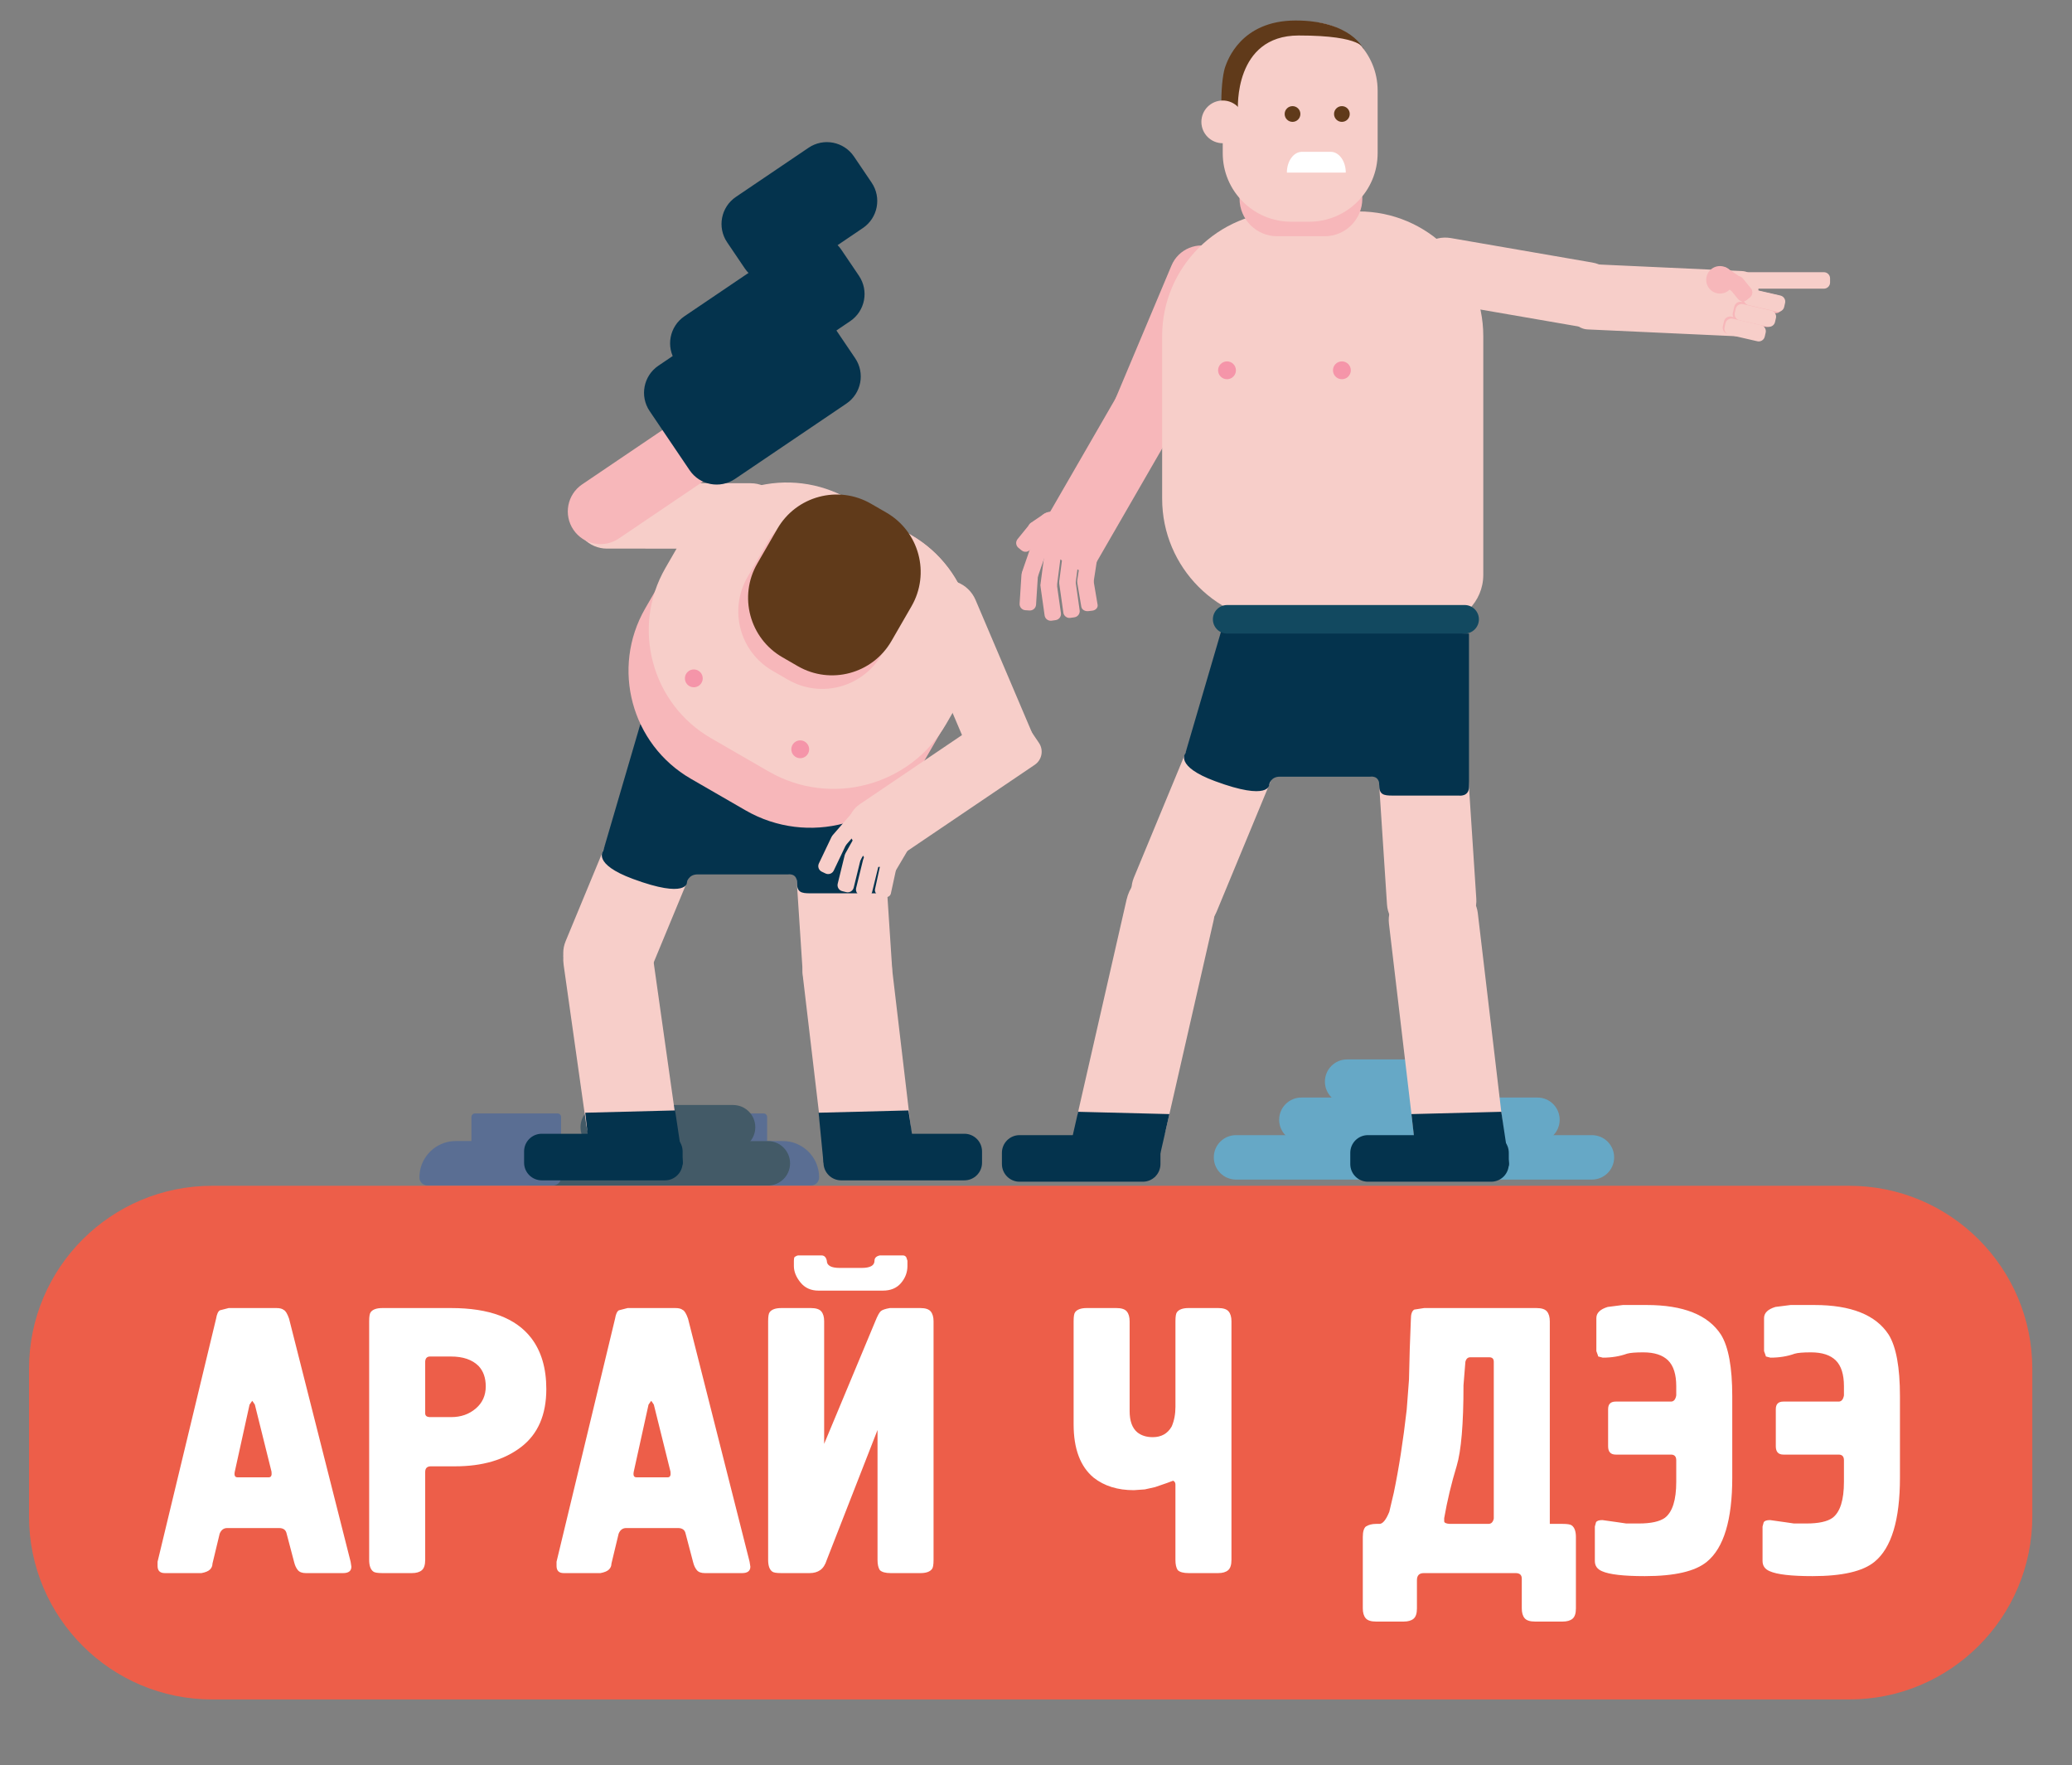 <?xml version="1.0" encoding="iso-8859-1"?>
<!-- Generator: Adobe Illustrator 19.2.0, SVG Export Plug-In . SVG Version: 6.00 Build 0)  -->
<svg version="1.1" id="Layer_1" xmlns="http://www.w3.org/2000/svg" xmlns:xlink="http://www.w3.org/1999/xlink" x="0px" y="0px"
	 viewBox="0 0 317 270" style="enable-background:new 0 0 317 270;" xml:space="preserve">
<rect x="0" y="0" width="317" height="270" fill="#808080" stroke="none"/>
<g style="opacity:0.49;">
	<path style="fill:#335CA8;" d="M104.875,181.317h19.217c0.679,0,1.229-0.55,1.229-1.229l0,0c0-3.075-2.493-5.568-5.568-5.568
		h-14.878c-0.679,0-1.229,0.55-1.229,1.229v4.339C103.646,180.767,104.197,181.317,104.875,181.317z"/>
	<path style="fill:#335CA8;" d="M104.194,177.094h12.62c0.303,0,0.548-0.245,0.548-0.548v-5.701c0-0.303-0.245-0.548-0.548-0.548
		h-12.62c-0.303,0-0.548,0.245-0.548,0.548v5.701C103.646,176.848,103.892,177.094,104.194,177.094z"/>
	<path style="fill:#04334D;" d="M117.477,181.328h-36.12c-1.877,0-3.398-1.522-3.398-3.398l0,0c0-1.877,1.521-3.398,3.398-3.398
		h36.12c1.877,0,3.398,1.521,3.398,3.398l0,0C120.876,179.807,119.354,181.328,117.477,181.328z"/>
	<path style="fill:#04334D;" d="M112.158,175.807H92.211c-1.877,0-3.398-1.522-3.398-3.398l0,0c0-1.877,1.522-3.398,3.398-3.398
		h19.947c1.877,0,3.398,1.521,3.398,3.398l0,0C115.557,174.286,114.035,175.807,112.158,175.807z"/>
	<path style="fill:#335CA8;" d="M84.611,181.317H65.393c-0.679,0-1.229-0.55-1.229-1.229l0,0c0-3.075,2.493-5.568,5.568-5.568
		h14.878c0.679,0,1.229,0.55,1.229,1.229v4.339C85.84,180.767,85.289,181.317,84.611,181.317z"/>
	<path style="fill:#335CA8;" d="M85.292,177.094h-12.62c-0.303,0-0.548-0.245-0.548-0.548v-5.701c0-0.303,0.245-0.548,0.548-0.548
		h12.62c0.303,0,0.548,0.245,0.548,0.548v5.701C85.84,176.848,85.594,177.094,85.292,177.094z"/>
</g>
<g>
	<path style="fill:#66A8C6;" d="M243.553,180.416h-54.453c-1.877,0-3.398-1.521-3.398-3.398v0c0-1.877,1.521-3.398,3.398-3.398
		h54.453c1.877,0,3.398,1.521,3.398,3.398v0C246.951,178.895,245.43,180.416,243.553,180.416z"/>
	<path style="fill:#66A8C6;" d="M235.219,174.666h-36.12c-1.877,0-3.398-1.521-3.398-3.398v0c0-1.877,1.521-3.398,3.398-3.398h36.12
		c1.877,0,3.398,1.521,3.398,3.398v0C238.618,173.145,237.096,174.666,235.219,174.666z"/>
	<path style="fill:#66A8C6;" d="M220.219,168.833h-14.12c-1.877,0-3.398-1.521-3.398-3.398v0c0-1.877,1.521-3.398,3.398-3.398h14.12
		c1.877,0,3.398,1.521,3.398,3.398v0C223.618,167.311,222.096,168.833,220.219,168.833z"/>
</g>
<path style="fill:#F7CEC9;" d="M119.839,78.912L119.839,78.912c0,2.761-2.239,5-5,5H92.874c-2.761,0-5-2.239-5-5v0
	c0-2.761,2.239-5,5-5h21.965C117.601,73.912,119.839,76.15,119.839,78.912z"/>
<path style="fill:#F7CEC9;" d="M132.115,152.967l-4.316,0.283c-2.581,0.169-4.81-1.786-4.979-4.367l-1.836-28.046
	c-0.169-2.581,1.786-4.81,4.367-4.979l4.316-0.283c2.581-0.169,4.81,1.786,4.979,4.367l1.836,28.046
	C136.65,150.569,134.695,152.798,132.115,152.967z"/>
<path style="fill:#F7CEC9;" d="M93.063,151.741l-3.996-1.655c-2.389-0.99-3.524-3.729-2.534-6.118l10.757-25.966
	c0.99-2.389,3.729-3.524,6.118-2.534l3.996,1.655c2.389,0.99,3.524,3.729,2.534,6.118l-10.757,25.966
	C98.192,151.597,95.452,152.731,93.063,151.741z"/>
<path style="fill:#04334D;" d="M97.955,110.803l-5.675,19.36c0,0-1.683,1.961,4.543,4.265c8.333,3.083,8.279,0.556,8.279,0.556
	s0.175-1.243,1.625-1.243s13.825,0,13.825,0s1.377-0.249,1.377,1.243s0.623,1.649,2.06,1.649s10.125,0,10.125,0
	s1.556,0.23,1.556-1.33s0-23.447,0-23.447L97.955,110.803z"/>
<path style="fill:#F7B7BA;" d="M114.058,123.939l-8.36-4.826c-9.124-5.268-12.25-16.935-6.983-26.059l5.489-9.507
	c5.268-9.124,16.935-12.25,26.059-6.983l9.073,5.238c9.124,5.268,12.25,16.935,6.983,26.059l-5.077,8.794
	C135.747,126.173,123.576,129.434,114.058,123.939z"/>
<path style="fill:#F7CEC9;" d="M117.59,117.992l-8.794-5.077c-9.124-5.268-12.25-16.935-6.983-26.059l2.03-3.517
	c5.268-9.124,16.935-12.25,26.059-6.983l9.507,5.489c9.124,5.268,12.25,16.935,6.983,26.059l-1.619,2.803
	C139.279,120.226,127.108,123.487,117.59,117.992z"/>
<path style="fill:#F7B7BA;" d="M120.555,103.962l-2.358-1.362c-5.016-2.896-6.735-9.311-3.839-14.327l3.07-5.317
	c2.896-5.016,9.311-6.735,14.327-3.839l2.358,1.362c5.016,2.896,6.735,9.311,3.839,14.327l-3.07,5.317
	C131.986,105.139,125.572,106.858,120.555,103.962z"/>
<path style="fill:#F7CEC9;" d="M135.245,177.621l-4.295,0.508c-2.568,0.304-4.896-1.532-5.2-4.101l-2.941-24.883
	c-0.304-2.568,1.532-4.896,4.101-5.2l4.295-0.508c2.568-0.304,4.896,1.532,5.2,4.101l2.941,24.883
	C139.649,174.99,137.813,177.318,135.245,177.621z"/>
<path style="fill:#F7CEC9;" d="M97.547,177.707l-0.273,0.039c-3.668,0.519-7.062-2.034-7.581-5.702l-3.455-24.423
	c-0.519-3.668,2.034-7.062,5.702-7.581l0.273-0.039c3.668-0.519,7.062,2.034,7.581,5.702l3.455,24.423
	C103.767,173.794,101.215,177.188,97.547,177.707z"/>
<path style="fill:#04334D;" d="M104.436,177.5l-1.152-7.66l-13.745,0.351l1.09,9.563C90.63,179.753,105.261,181.111,104.436,177.5z"
	/>
<path style="fill:#04334D;" d="M101.737,180.534H82.882c-1.491,0-2.7-1.209-2.7-2.7v-1.725c0-1.491,1.209-2.7,2.7-2.7h18.854
	c1.491,0,2.7,1.209,2.7,2.7v1.725C104.436,179.326,103.228,180.534,101.737,180.534z"/>
<path style="fill:#04334D;" d="M140.137,177.5l-1.152-7.66l-13.745,0.351l0.749,7.644C125.99,177.835,140.962,181.111,140.137,177.5
	z"/>
<path style="fill:#04334D;" d="M147.544,180.534H128.69c-1.491,0-2.7-1.209-2.7-2.7v-1.725c0-1.491,1.209-2.7,2.7-2.7h18.854
	c1.491,0,2.7,1.209,2.7,2.7v1.725C150.244,179.326,149.035,180.534,147.544,180.534z"/>
<ellipse transform="matrix(0.591 -0.806 0.806 0.591 -40.243 128.066)" style="fill:#F595A9;" cx="106.227" cy="103.736" rx="1.365" ry="1.365"/>
<ellipse transform="matrix(0.591 -0.806 0.806 0.591 -42.33 145.636)" style="fill:#F595A9;" cx="122.517" cy="114.58" rx="1.365" ry="1.365"/>
<path style="fill:#F7CEC9;" d="M132.283,125.952l-2.895,3.34c-0.342,0.395-0.94,0.438-1.335,0.095l-0.475-0.411
	c-0.395-0.342-0.438-0.94-0.095-1.335l2.895-3.34c0.342-0.395,0.94-0.438,1.335-0.095l0.475,0.411
	C132.582,124.96,132.625,125.557,132.283,125.952z"/>
<path style="fill:#F7CEC9;" d="M129.46,129.16l-1.902,3.99c-0.225,0.472-0.789,0.672-1.261,0.447l-0.567-0.27
	c-0.472-0.225-0.672-0.789-0.447-1.261l1.902-3.99c0.225-0.472,0.789-0.672,1.261-0.447l0.567,0.27
	C129.485,128.123,129.685,128.688,129.46,129.16z"/>
<path style="fill:#F7CEC9;" d="M133.777,127.752l-2.156,3.859c-0.255,0.456-0.831,0.619-1.287,0.364l-0.548-0.306
	c-0.456-0.255-0.619-0.831-0.364-1.287l2.156-3.859c0.255-0.456,0.831-0.619,1.287-0.364l0.548,0.306
	C133.868,126.72,134.032,127.296,133.777,127.752z"/>
<path style="fill:#F7CEC9;" d="M131.664,131.466l-1.052,4.293c-0.124,0.508-0.637,0.818-1.144,0.694l-0.61-0.149
	c-0.508-0.124-0.818-0.637-0.694-1.144l1.052-4.293c0.124-0.508,0.637-0.818,1.144-0.694l0.61,0.149
	C131.478,130.447,131.788,130.959,131.664,131.466z"/>
<path style="fill:#F7CEC9;" d="M136.596,128.417l-2.156,3.859c-0.255,0.456-0.831,0.619-1.287,0.364l-0.548-0.306
	c-0.456-0.255-0.619-0.831-0.364-1.287l2.156-3.859c0.255-0.456,0.831-0.619,1.287-0.364l0.548,0.306
	C136.688,127.385,136.851,127.961,136.596,128.417z"/>
<path style="fill:#F7CEC9;" d="M134.484,132.131l-1.052,4.293c-0.124,0.508-0.637,0.818-1.144,0.694l-0.61-0.149
	c-0.508-0.124-0.818-0.637-0.694-1.144l1.052-4.293c0.124-0.508,0.637-0.818,1.144-0.694l0.61,0.149
	C134.297,131.111,134.608,131.624,134.484,132.131z"/>
<path style="fill:#F7CEC9;" d="M138.941,129.954l-1.892,3.198c-0.224,0.378-0.778,0.486-1.238,0.241l-0.553-0.294
	c-0.46-0.245-0.652-0.75-0.428-1.128l1.892-3.198c0.224-0.378,0.778-0.486,1.238-0.241l0.553,0.294
	C138.973,129.071,139.164,129.576,138.941,129.954z"/>
<path style="fill:#F7CEC9;" d="M137.083,133.03l-0.788,3.634c-0.093,0.43-0.576,0.668-1.08,0.533l-0.605-0.163
	c-0.503-0.135-0.835-0.593-0.742-1.023l0.788-3.634c0.093-0.43,0.576-0.668,1.08-0.533l0.605,0.163
	C136.844,132.143,137.177,132.601,137.083,133.03z"/>
<path style="fill:#F7CEC9;" d="M155.206,118.528L155.206,118.528c-2.541,1.081-5.477-0.102-6.558-2.643l-8.599-20.212
	c-1.081-2.541,0.102-5.477,2.643-6.558h0c2.541-1.081,5.477,0.102,6.558,2.643l8.599,20.212
	C158.93,114.511,157.747,117.447,155.206,118.528z"/>
<path style="fill:#F7CEC9;" d="M156.053,109.34l2.9,4.288c0.746,1.103,0.457,2.602-0.647,3.349l-22.483,15.205
	c-1.103,0.746-2.602,0.457-3.349-0.647l-2.022-2.989c-1.231-1.821-0.753-4.295,1.067-5.526l21.185-14.327
	C153.807,107.948,155.306,108.237,156.053,109.34z"/>
<path style="fill:#F7B7BA;" d="M114.206,63.119L114.206,63.119c1.547,2.287,0.947,5.396-1.341,6.943L94.67,82.367
	c-2.287,1.547-5.396,0.947-6.943-1.341v0c-1.547-2.287-0.947-5.396,1.341-6.943l18.195-12.305
	C109.551,60.231,112.659,60.832,114.206,63.119z"/>
<path style="fill:#04334D;" d="M124.718,45.747l6.114,9.04c1.547,2.287,0.947,5.396-1.341,6.943l-17.045,11.527
	c-2.287,1.547-5.396,0.947-6.943-1.341l-6.114-9.04c-1.547-2.287-0.947-5.396,1.341-6.943l17.045-11.527
	C120.063,42.86,123.171,43.46,124.718,45.747z"/>
<path style="fill:#04334D;" d="M128.708,38.18l2.705,3.999c1.547,2.287,0.947,5.396-1.341,6.943l-17.045,11.527
	c-2.287,1.547-5.396,0.947-6.943-1.341l-2.705-3.999c-1.547-2.287-0.947-5.396,1.341-6.943l17.045-11.527
	C124.053,35.292,127.161,35.892,128.708,38.18z"/>
<path style="fill:#04334D;" d="M130.65,23.937l2.705,3.999c1.547,2.287,0.947,5.396-1.341,6.943L120.893,42.4
	c-2.287,1.547-5.396,0.947-6.943-1.341l-2.705-3.999c-1.547-2.287-0.947-5.396,1.341-6.943l11.121-7.521
	C125.995,21.049,129.103,21.65,130.65,23.937z"/>
<path style="fill:#603A1A;" d="M122.055,101.888l-2.358-1.362c-5.016-2.896-6.735-9.311-3.839-14.327l3.07-5.317
	c2.896-5.016,9.311-6.735,14.327-3.839l2.358,1.362c5.016,2.896,6.735,9.311,3.839,14.327l-3.07,5.317
	C133.486,103.065,127.072,104.784,122.055,101.888z"/>
<path style="fill:#F7B7BA;" d="M173.402,59.071l6.186,3.571c0.683,0.395,0.917,1.268,0.523,1.952l-12.842,22.243
	c-0.395,0.683-1.268,0.917-1.952,0.523l-7.423-4.286l13.556-23.48C171.845,58.911,172.719,58.676,173.402,59.071z"/>
<path style="fill:#F7B7BA;" d="M185.778,37.937L185.778,37.937c2.545,1.071,3.74,4.003,2.669,6.548l-8.519,20.246
	c-1.071,2.545-4.003,3.74-6.548,2.669h0c-2.545-1.071-3.74-4.003-2.669-6.548l8.519-20.246
	C180.301,38.061,183.233,36.866,185.778,37.937z"/>
<path style="fill:#F7CEC9;" d="M247.682,45.932L247.682,45.932c-0.47,2.721-3.058,4.546-5.779,4.075l-21.644-3.741
	c-2.721-0.47-4.546-3.058-4.075-5.779l0,0c0.47-2.721,3.058-4.546,5.779-4.075l21.644,3.741
	C246.328,40.624,248.153,43.211,247.682,45.932z"/>
<path style="fill:#F7CEC9;" d="M269.026,44.228l-0.215,4.691c-0.067,1.463-1.308,2.595-2.771,2.528l-23.154-1.062
	c-1.463-0.067-2.595-1.308-2.528-2.771l0.215-4.691c0.067-1.463,1.308-2.595,2.771-2.528l23.154,1.062
	C267.961,41.524,269.093,42.765,269.026,44.228z"/>
<path style="fill:#F7CEC9;" d="M219.501,95.355h-22.624c-10.536,0-19.077-8.541-19.077-19.077V51.415
	c0-10.536,8.541-19.077,19.077-19.077h10.977c10.536,0,19.077,8.541,19.077,19.077v36.51
	C226.931,92.029,223.605,95.355,219.501,95.355z"/>
<path style="fill:#F7B7BA;" d="M202.667,36.133h-7.268c-3.18,0-5.758-2.578-5.758-5.758v0c0-3.18,2.578-5.758,5.758-5.758h7.268
	c3.18,0,5.758,2.578,5.758,5.758v0C208.425,33.555,205.847,36.133,202.667,36.133z"/>
<path style="fill:#F7CEC9;" d="M200.28,33.913h-2.723c-5.792,0-10.488-4.696-10.488-10.488v-9.571
	c0-5.792,4.696-10.488,10.488-10.488h2.723c5.792,0,10.488,4.696,10.488,10.488v9.571C210.768,29.217,206.073,33.913,200.28,33.913z
	"/>
<path style="fill:#F7CEC9;" d="M221.496,142.441l-4.316,0.283c-2.581,0.169-4.81-1.786-4.979-4.367l-1.836-28.046
	c-0.169-2.581,1.786-4.81,4.367-4.979l4.316-0.283c2.581-0.169,4.81,1.786,4.979,4.367l1.836,28.046
	C226.032,140.043,224.077,142.272,221.496,142.441z"/>
<path style="fill:#F7CEC9;" d="M225.837,177.389l-4.295,0.508c-2.568,0.304-4.896-1.532-5.2-4.101l-3.845-32.531
	c-0.304-2.568,1.532-4.896,4.101-5.2l4.295-0.508c2.568-0.304,4.896,1.532,5.2,4.101l3.845,32.531
	C230.242,174.757,228.406,177.085,225.837,177.389z"/>
<path style="fill:#F7CEC9;" d="M180,142.017l-3.996-1.655c-2.389-0.99-3.524-3.729-2.534-6.118l10.757-25.966
	c0.99-2.389,3.729-3.524,6.118-2.534l3.996,1.655c2.389,0.99,3.524,3.729,2.534,6.118l-10.757,25.966
	C185.128,141.872,182.389,143.007,180,142.017z"/>
<path style="fill:#F7CEC9;" d="M170.351,177.741l-0.269-0.061c-3.611-0.825-5.87-4.421-5.045-8.032l7.314-32.023
	c0.825-3.611,4.421-5.87,8.032-5.045l0.269,0.061c3.611,0.825,5.87,4.421,5.045,8.032l-7.314,32.023
	C177.558,176.307,173.962,178.566,170.351,177.741z"/>
<path style="fill:#04334D;" d="M163.092,178.161l1.853-8.111l13.963,0.351l-2.184,9.563
	C176.723,179.963,162.267,181.772,163.092,178.161z"/>
<path style="fill:#04334D;" d="M187.028,95.855l-5.675,19.36c0,0-1.683,1.961,4.543,4.265c8.333,3.083,8.279,0.556,8.279,0.556
	s0.175-1.243,1.625-1.243s13.825,0,13.825,0s1.377-0.249,1.377,1.243c0,1.492,0.623,1.649,2.06,1.649s10.125,0,10.125,0
	s1.556,0.23,1.556-1.33s0-23.447,0-23.447L187.028,95.855z"/>
<path style="fill:#04334D;" d="M174.84,180.744h-18.854c-1.491,0-2.7-1.209-2.7-2.7v-1.725c0-1.491,1.209-2.7,2.7-2.7h18.854
	c1.491,0,2.7,1.209,2.7,2.7v1.725C177.54,179.536,176.331,180.744,174.84,180.744z"/>
<path style="fill:#04334D;" d="M230.836,177.71l-1.152-7.66l-13.745,0.351l1.09,9.563
	C217.029,179.963,231.661,181.321,230.836,177.71z"/>
<path style="fill:#04334D;" d="M228.136,180.744h-18.854c-1.491,0-2.7-1.209-2.7-2.7v-1.725c0-1.491,1.209-2.7,2.7-2.7h18.854
	c1.491,0,2.7,1.209,2.7,2.7v1.725C230.836,179.536,229.627,180.744,228.136,180.744z"/>
<path style="fill:#124960;" d="M224.077,96.909h-36.329c-1.207,0-2.185-0.978-2.185-2.185l0,0c0-1.207,0.978-2.185,2.185-2.185
	h36.329c1.207,0,2.185,0.978,2.185,2.185l0,0C226.262,95.931,225.283,96.909,224.077,96.909z"/>
<circle style="fill:#F595A9;" cx="205.3" cy="56.638" r="1.365"/>
<circle style="fill:#F595A9;" cx="187.722" cy="56.638" r="1.365"/>
<path style="fill:#F7CEC9;" d="M279.041,44.152H267.5c-0.523,0-0.946-0.424-0.946-0.946v-0.628c0-0.523,0.424-0.946,0.946-0.946
	h11.541c0.522,0,0.946,0.424,0.946,0.946v0.628C279.987,43.728,279.564,44.152,279.041,44.152z"/>
<path style="fill:#F7B7BA;" d="M271.482,47.88l-4.308-0.99c-0.509-0.117-0.827-0.625-0.71-1.134l0.197-0.856
	c0.117-0.509,0.625-0.827,1.134-0.71l4.308,0.99c0.509,0.117,0.827,0.625,0.71,1.134l-0.197,0.856
	C272.499,47.679,271.992,47.997,271.482,47.88z"/>
<path style="fill:#F7B7BA;" d="M270.127,49.993l-4.308-0.99c-0.509-0.117-0.827-0.625-0.71-1.134l0.225-0.979
	c0.117-0.509,0.625-0.827,1.134-0.71l4.308,0.99c0.509,0.117,0.827,0.625,0.71,1.134l-0.225,0.979
	C271.144,49.792,270.636,50.11,270.127,49.993z"/>
<path style="fill:#F7B7BA;" d="M268.599,52.039l-4.308-0.99c-0.509-0.117-0.827-0.625-0.71-1.134l0.177-0.772
	c0.117-0.509,0.625-0.827,1.134-0.71l4.308,0.99c0.509,0.117,0.827,0.625,0.71,1.134l-0.177,0.772
	C269.616,51.838,269.108,52.156,268.599,52.039z"/>
<path style="fill:#F7CEC9;" d="M271.83,47.662l-4.308-0.99c-0.509-0.117-0.827-0.625-0.71-1.134l0.141-0.612
	c0.117-0.509,0.625-0.827,1.134-0.71l4.308,0.99c0.509,0.117,0.827,0.625,0.71,1.134l-0.141,0.612
	C272.847,47.461,272.34,47.779,271.83,47.662z"/>
<path style="fill:#F7CEC9;" d="M270.431,49.966l-4.308-0.99c-0.509-0.117-0.827-0.625-0.71-1.134l0.141-0.612
	c0.117-0.509,0.625-0.827,1.134-0.71l4.308,0.99c0.509,0.117,0.827,0.625,0.71,1.134l-0.141,0.612
	C271.448,49.765,270.94,50.083,270.431,49.966z"/>
<path style="fill:#F7CEC9;" d="M268.86,52.196l-4.308-0.99c-0.509-0.117-0.827-0.625-0.71-1.134l0.141-0.612
	c0.117-0.509,0.625-0.827,1.134-0.71l4.308,0.99c0.509,0.117,0.827,0.625,0.71,1.134l-0.141,0.612
	C269.877,51.995,269.37,52.313,268.86,52.196z"/>
<path style="fill:#F7B7BA;" d="M160.219,84.052l-1.446,4.177c-0.171,0.494-0.71,0.755-1.204,0.584l-0.594-0.206
	c-0.494-0.171-0.755-0.71-0.584-1.204l1.446-4.177c0.171-0.494,0.71-0.755,1.204-0.584l0.594,0.206
	C160.129,83.02,160.39,83.558,160.219,84.052z"/>
<path style="fill:#F7B7BA;" d="M158.791,88.079l-0.283,4.411c-0.033,0.521-0.483,0.917-1.005,0.884l-0.627-0.04
	c-0.521-0.033-0.917-0.483-0.884-1.005l0.283-4.411c0.033-0.521,0.483-0.917,1.005-0.884l0.627,0.04
	C158.429,87.108,158.824,87.558,158.791,88.079z"/>
<path style="fill:#F7B7BA;" d="M162.275,85.168l-0.568,4.384c-0.067,0.518-0.542,0.884-1.06,0.817l-0.623-0.081
	c-0.518-0.067-0.884-0.542-0.817-1.06l0.568-4.384c0.067-0.518,0.542-0.884,1.06-0.817l0.623,0.081
	C161.977,84.176,162.342,84.65,162.275,85.168z"/>
<path style="fill:#F7B7BA;" d="M161.694,89.401l0.619,4.377c0.073,0.517-0.287,0.996-0.804,1.069l-0.622,0.088
	c-0.517,0.073-0.996-0.287-1.069-0.804l-0.619-4.377c-0.073-0.517,0.287-0.996,0.804-1.069l0.622-0.088
	C161.142,88.524,161.621,88.884,161.694,89.401z"/>
<path style="fill:#F7B7BA;" d="M165.14,84.738l-0.568,4.384c-0.067,0.518-0.542,0.884-1.06,0.817l-0.623-0.081
	c-0.518-0.067-0.884-0.542-0.817-1.06l0.568-4.384c0.067-0.518,0.542-0.884,1.06-0.817l0.623,0.081
	C164.841,83.745,165.207,84.219,165.14,84.738z"/>
<path style="fill:#F7B7BA;" d="M164.559,88.971l0.619,4.377c0.073,0.517-0.287,0.996-0.804,1.069l-0.622,0.088
	c-0.517,0.073-0.996-0.287-1.069-0.804l-0.619-4.377c-0.073-0.517,0.287-0.996,0.804-1.069l0.622-0.088
	C164.007,88.093,164.486,88.453,164.559,88.971z"/>
<path style="fill:#F7B7BA;" d="M167.888,85.293l-0.568,3.672c-0.067,0.434-0.542,0.74-1.06,0.684l-0.623-0.068
	c-0.518-0.056-0.884-0.454-0.817-0.888l0.568-3.672c0.067-0.434,0.542-0.74,1.06-0.684l0.623,0.068
	C167.589,84.461,167.955,84.859,167.888,85.293z"/>
<path style="fill:#F7B7BA;" d="M167.307,88.839l0.619,3.666c0.073,0.433-0.287,0.834-0.804,0.896l-0.622,0.074
	c-0.517,0.061-0.996-0.24-1.069-0.674l-0.619-3.666c-0.073-0.433,0.287-0.834,0.804-0.896l0.622-0.074
	C166.755,88.104,167.234,88.406,167.307,88.839z"/>
<path style="fill:#F7B7BA;" d="M266.633,42.607l1.238,1.524c0.329,0.406,0.268,1.001-0.138,1.331l-0.488,0.396
	c-0.406,0.329-1.001,0.268-1.331-0.138l-1.238-1.524c-0.329-0.406-0.268-1.001,0.138-1.331l0.488-0.396
	C265.708,42.139,266.304,42.201,266.633,42.607z"/>
<path style="fill:#F7B7BA;" d="M266.633,42.607l1.238,1.524c0.329,0.406,0.268,1.001-0.138,1.331l-0.488,0.396
	c-0.406,0.329-1.001,0.268-1.331-0.138l-1.238-1.524c-0.329-0.406-0.268-1.001,0.138-1.331l0.488-0.396
	C265.708,42.139,266.304,42.201,266.633,42.607z"/>
<path style="fill:#F7B7BA;" d="M264.274,41.029l2.025,1.369c0.433,0.293,0.546,0.881,0.254,1.314l-0.352,0.52
	c-0.293,0.433-0.881,0.546-1.314,0.254l-2.025-1.369c-0.433-0.293-0.546-0.881-0.254-1.314l0.352-0.52
	C263.253,40.85,263.842,40.736,264.274,41.029z"/>
<circle style="fill:#F7B7BA;" cx="263.14" cy="42.799" r="2.104"/>
<path style="fill:#F7B7BA;" d="M157.493,80.225l-1.816,2.235c-0.329,0.406-0.268,1.001,0.138,1.331l0.488,0.396
	c0.406,0.329,1.001,0.268,1.331-0.138l1.816-2.235c0.329-0.406,0.268-1.001-0.138-1.331l-0.488-0.396
	C158.418,79.758,157.823,79.819,157.493,80.225z"/>
<path style="fill:#F7B7BA;" d="M159.751,78.586l-2.025,1.369c-0.433,0.293-0.546,0.881-0.254,1.314l0.352,0.52
	c0.293,0.433,0.881,0.546,1.314,0.254l2.025-1.369c0.433-0.293,0.546-0.881,0.254-1.314l-0.352-0.52
	C160.772,78.407,160.184,78.293,159.751,78.586z"/>
<circle style="fill:#F7B7BA;" cx="160.885" cy="80.356" r="2.104"/>
<path style="fill:#603A1A;" d="M189.396,16.721c0,0-0.667-11.292,9.292-11.292s9.95,2.09,9.95,2.09s-1.95-4.382-10.408-4.382
	c-8.458,0-10.458,6.25-10.75,7c-0.292,0.75-0.625,2.708-0.625,5.5S189.396,16.721,189.396,16.721z"/>
<circle style="fill:#F7CEC9;" cx="187.069" cy="18.64" r="3.267"/>
<circle style="fill:#603A1A;" cx="197.746" cy="17.436" r="1.203"/>
<circle style="fill:#603A1A;" cx="205.3" cy="17.436" r="1.203"/>
<path style="fill:#FFFFFF;" d="M196.883,26.397c0-1.755,1.032-3.177,2.305-3.177h4.4c1.273,0,2.305,1.422,2.305,3.177"/>
<path style="fill:#ED5E49;" d="M282.915,259.933H32.451c-15.471,0-28.013-12.542-28.013-28.013V209.38
	c0-15.471,12.542-28.013,28.013-28.013h250.464c15.471,0,28.013,12.542,28.013,28.013v22.539
	C310.929,247.391,298.387,259.933,282.915,259.933z"/>
<g>
	<path style="fill:#FFFFFF;" d="M34.979,200.067h7.326c0.503,0,0.871,0.096,1.105,0.29c0.271,0.115,0.542,0.559,0.814,1.332
		l9.418,37.18l0.117,0.754c0,0.656-0.425,0.984-1.274,0.984h-5.675c-0.579,0-0.995-0.154-1.245-0.463
		c-0.252-0.309-0.434-0.696-0.55-1.159l-1.159-4.401c-0.116-0.579-0.502-0.869-1.158-0.869h-7.934c-0.542,0-0.927,0.29-1.159,0.869
		l-1.1,4.574c0,0.348-0.126,0.648-0.377,0.898c-0.251,0.252-0.686,0.434-1.303,0.55h-5.618c-0.734,0-1.1-0.367-1.1-1.1v-0.348v-0.29
		l8.954-37.18c0.116-0.696,0.309-1.119,0.581-1.275L34.979,200.067z M36.326,225.954h4.807c0.347,0,0.482-0.29,0.405-0.869
		l-2.548-10.25l-0.231-0.348l-0.174-0.231l-0.405,0.579l-2.259,10.25C35.805,225.665,35.94,225.954,36.326,225.954z"/>
	<path style="fill:#FFFFFF;" d="M58.506,200.067h10.54c5.791,0,9.865,1.525,12.22,4.574c1.544,2.009,2.317,4.614,2.317,7.818
		c0,3.938-1.285,6.891-3.852,8.86c-2.568,1.969-5.936,2.955-10.106,2.955H65.92c-0.579,0-0.869,0.29-0.869,0.869v13.435
		c0,0.773-0.174,1.304-0.521,1.594c-0.348,0.29-0.85,0.434-1.506,0.434h-4.517c-0.734,0-1.197-0.077-1.39-0.231
		c-0.426-0.308-0.638-0.907-0.638-1.796v-36.486c0-0.732,0.077-1.196,0.232-1.39C57.02,200.28,57.618,200.067,58.506,200.067z
		 M65.687,216.746h3.359c1.467,0,2.712-0.435,3.735-1.304s1.535-1.997,1.535-3.387c0-1.313-0.368-2.355-1.1-3.128
		c-0.966-0.965-2.375-1.448-4.227-1.448h-3.186c-0.463,0-0.715,0.252-0.752,0.752v7.935
		C65.051,216.515,65.262,216.708,65.687,216.746z"/>
	<path style="fill:#FFFFFF;" d="M96.019,200.067h7.326c0.503,0,0.871,0.096,1.105,0.29c0.271,0.115,0.542,0.559,0.814,1.332
		l9.418,37.18l0.117,0.754c0,0.656-0.425,0.984-1.274,0.984h-5.675c-0.579,0-0.995-0.154-1.245-0.463
		c-0.252-0.309-0.434-0.696-0.55-1.159l-1.159-4.401c-0.116-0.579-0.502-0.869-1.158-0.869h-7.934c-0.542,0-0.927,0.29-1.159,0.869
		l-1.1,4.574c0,0.348-0.126,0.648-0.377,0.898c-0.251,0.252-0.686,0.434-1.303,0.55h-5.618c-0.734,0-1.1-0.367-1.1-1.1v-0.348v-0.29
		l8.954-37.18c0.116-0.696,0.309-1.119,0.581-1.275L96.019,200.067z M97.366,225.954h4.807c0.347,0,0.482-0.29,0.405-0.869
		l-2.548-10.25l-0.231-0.348l-0.174-0.231l-0.405,0.579l-2.259,10.25C96.845,225.665,96.979,225.954,97.366,225.954z"/>
	<path style="fill:#FFFFFF;" d="M123.866,240.606h-4.346c-0.724,0-1.182-0.077-1.372-0.231c-0.42-0.308-0.629-0.907-0.629-1.796
		v-36.486c0-0.732,0.077-1.196,0.232-1.39c0.308-0.423,0.907-0.636,1.795-0.636h4.517c0.772,0,1.303,0.171,1.593,0.516
		c0.29,0.344,0.434,0.841,0.434,1.491v18.763l7.805-18.703c0.345-0.867,0.633-1.398,0.864-1.596c0.23-0.195,0.692-0.353,1.384-0.471
		h4.668c0.768,0,1.297,0.173,1.584,0.521c0.288,0.346,0.433,0.85,0.433,1.505v36.486c0,0.734-0.078,1.198-0.232,1.39
		c-0.309,0.425-0.907,0.638-1.795,0.638h-4.517c-0.812,0-1.371-0.154-1.68-0.463c-0.232-0.348-0.348-0.869-0.348-1.565v-19.863
		l-7.76,19.863c-0.229,0.734-0.563,1.256-1.001,1.565C125.057,240.452,124.514,240.606,123.866,240.606z M135.067,197.402h-9.845
		c-1.159,0-2.075-0.415-2.751-1.244c-0.676-0.831-1.014-1.671-1.014-2.519v-0.811c0-0.271,0.038-0.464,0.116-0.579
		c0.232-0.154,0.425-0.231,0.579-0.231h3.533c0.424,0,0.695,0.269,0.811,0.811c0,0.734,0.656,1.1,1.969,1.1h3.359
		c1.312,0,1.968-0.367,1.968-1.1c0-0.425,0.27-0.696,0.812-0.811h3.532c0.232,0,0.405,0.096,0.522,0.288l0.173,0.523v0.811
		c0,0.965-0.328,1.834-0.985,2.605C137.19,197.016,136.263,197.402,135.067,197.402z"/>
	<path style="fill:#FFFFFF;" d="M164.255,217.846v-15.754c0-0.732,0.076-1.196,0.231-1.39c0.308-0.423,0.907-0.636,1.795-0.636
		h4.518c0.771,0,1.303,0.173,1.592,0.521c0.29,0.346,0.434,0.85,0.434,1.505v13.726c0,1.506,0.386,2.588,1.159,3.243
		c0.617,0.502,1.409,0.754,2.375,0.754c1.312,0,2.278-0.542,2.896-1.623c0.386-0.886,0.579-1.89,0.579-3.011v-13.089
		c0-0.732,0.076-1.196,0.231-1.39c0.309-0.423,0.907-0.636,1.795-0.636h4.518c0.771,0,1.303,0.173,1.592,0.521
		c0.29,0.346,0.434,0.85,0.434,1.505v36.486c0,0.773-0.174,1.304-0.521,1.594c-0.348,0.29-0.85,0.434-1.506,0.434h-4.518
		c-0.811,0-1.371-0.154-1.68-0.463c-0.231-0.348-0.347-0.869-0.347-1.565v-11.524c0-0.271-0.117-0.464-0.348-0.579l-1.1,0.404
		l-1.68,0.579l-1.564,0.348l-1.68,0.117c-2.471,0-4.517-0.638-6.139-1.913C165.277,224.313,164.255,221.591,164.255,217.846z"/>
	<path style="fill:#FFFFFF;" d="M217.881,200.067h17.2c0.772,0,1.303,0.175,1.593,0.523c0.29,0.35,0.434,0.852,0.434,1.512v30.278
		v0.698h0.646h1.293c0.744,0,1.214,0.077,1.41,0.231c0.431,0.307,0.646,0.903,0.646,1.788v10.903c0,0.77-0.174,1.299-0.521,1.587
		c-0.348,0.288-0.85,0.432-1.506,0.432h-4.227c-0.773,0-1.303-0.171-1.593-0.516c-0.29-0.346-0.434-0.843-0.434-1.494v-4.54
		c0-0.576-0.309-0.862-0.926-0.862h-14.073c-0.695,0-1.042,0.363-1.042,1.092v4.31c0,0.764-0.174,1.292-0.522,1.58
		c-0.347,0.286-0.849,0.43-1.506,0.43h-4.227c-0.773,0-1.303-0.173-1.593-0.519c-0.29-0.346-0.434-0.845-0.434-1.5v-10.903
		c0-0.807,0.154-1.345,0.464-1.614c0.424-0.269,0.945-0.404,1.564-0.404h0.521c0.501,0,1.003-0.617,1.506-1.853l0.695-2.955
		c0.772-3.705,1.428-7.933,1.969-12.682l0.347-4.576l0.117-4.691l0.173-4.574c0-0.773,0.174-1.255,0.522-1.448L217.881,200.067z
		 M228.537,232.266V208.29c0-0.463-0.231-0.694-0.695-0.694h-2.896c-0.386,0-0.637,0.231-0.753,0.694l-0.29,3.59
		c0,5.908-0.347,10.019-1.042,12.336c-0.811,2.663-1.448,5.328-1.911,7.992v0.463c0,0.233,0.269,0.368,0.811,0.406h5.965
		C228.151,233.077,228.421,232.808,228.537,232.266z"/>
	<path style="fill:#FFFFFF;" d="M244.231,206.653v-5.052c0-0.783,0.579-1.35,1.737-1.704l2.317-0.295h3.648
		c5.598,0,9.382,1.506,11.352,4.518c1.159,1.853,1.737,5.001,1.737,9.44v12.451c0,6.449-1.294,10.735-3.88,12.857
		c-1.776,1.469-4.943,2.201-9.498,2.201c-3.243,0-5.424-0.25-6.544-0.752c-0.734-0.308-1.1-0.829-1.1-1.563v-5.27l0.174-0.638
		c0.116-0.231,0.444-0.348,0.985-0.348l2.316,0.326l1.333,0.195h1.911c1.854,0,3.185-0.29,3.996-0.869
		c1.159-0.888,1.738-2.722,1.738-5.501v-3.301c0-0.579-0.271-0.869-0.811-0.869h-8.456c-0.772,0-1.158-0.425-1.158-1.273v-5.676
		c0-0.771,0.386-1.159,1.158-1.159h8.456c0.424,0,0.695-0.312,0.811-0.941v-1.412c0-1.803-0.416-3.117-1.245-3.94
		c-0.831-0.823-2.095-1.236-3.794-1.236c-1.197,0-2.027,0.069-2.49,0.204c-1.12,0.404-2.356,0.607-3.706,0.607l-0.695-0.177
		c-0.039-0.077-0.058-0.135-0.058-0.177C244.347,206.988,244.269,206.772,244.231,206.653z"/>
	<path style="fill:#FFFFFF;" d="M269.887,206.653v-5.052c0-0.783,0.579-1.35,1.737-1.704l2.317-0.295h3.648
		c5.598,0,9.382,1.506,11.352,4.518c1.159,1.853,1.737,5.001,1.737,9.44v12.451c0,6.449-1.294,10.735-3.88,12.857
		c-1.776,1.469-4.943,2.201-9.498,2.201c-3.243,0-5.424-0.25-6.544-0.752c-0.734-0.308-1.1-0.829-1.1-1.563v-5.27l0.174-0.638
		c0.116-0.231,0.444-0.348,0.985-0.348l2.316,0.326l1.333,0.195h1.911c1.854,0,3.185-0.29,3.996-0.869
		c1.159-0.888,1.738-2.722,1.738-5.501v-3.301c0-0.579-0.271-0.869-0.811-0.869h-8.456c-0.772,0-1.158-0.425-1.158-1.273v-5.676
		c0-0.771,0.386-1.159,1.158-1.159h8.456c0.424,0,0.695-0.312,0.811-0.941v-1.412c0-1.803-0.416-3.117-1.245-3.94
		c-0.831-0.823-2.095-1.236-3.794-1.236c-1.197,0-2.027,0.069-2.49,0.204c-1.12,0.404-2.356,0.607-3.706,0.607l-0.695-0.177
		c-0.039-0.077-0.058-0.135-0.058-0.177C270.002,206.988,269.924,206.772,269.887,206.653z"/>
</g>
</svg>
